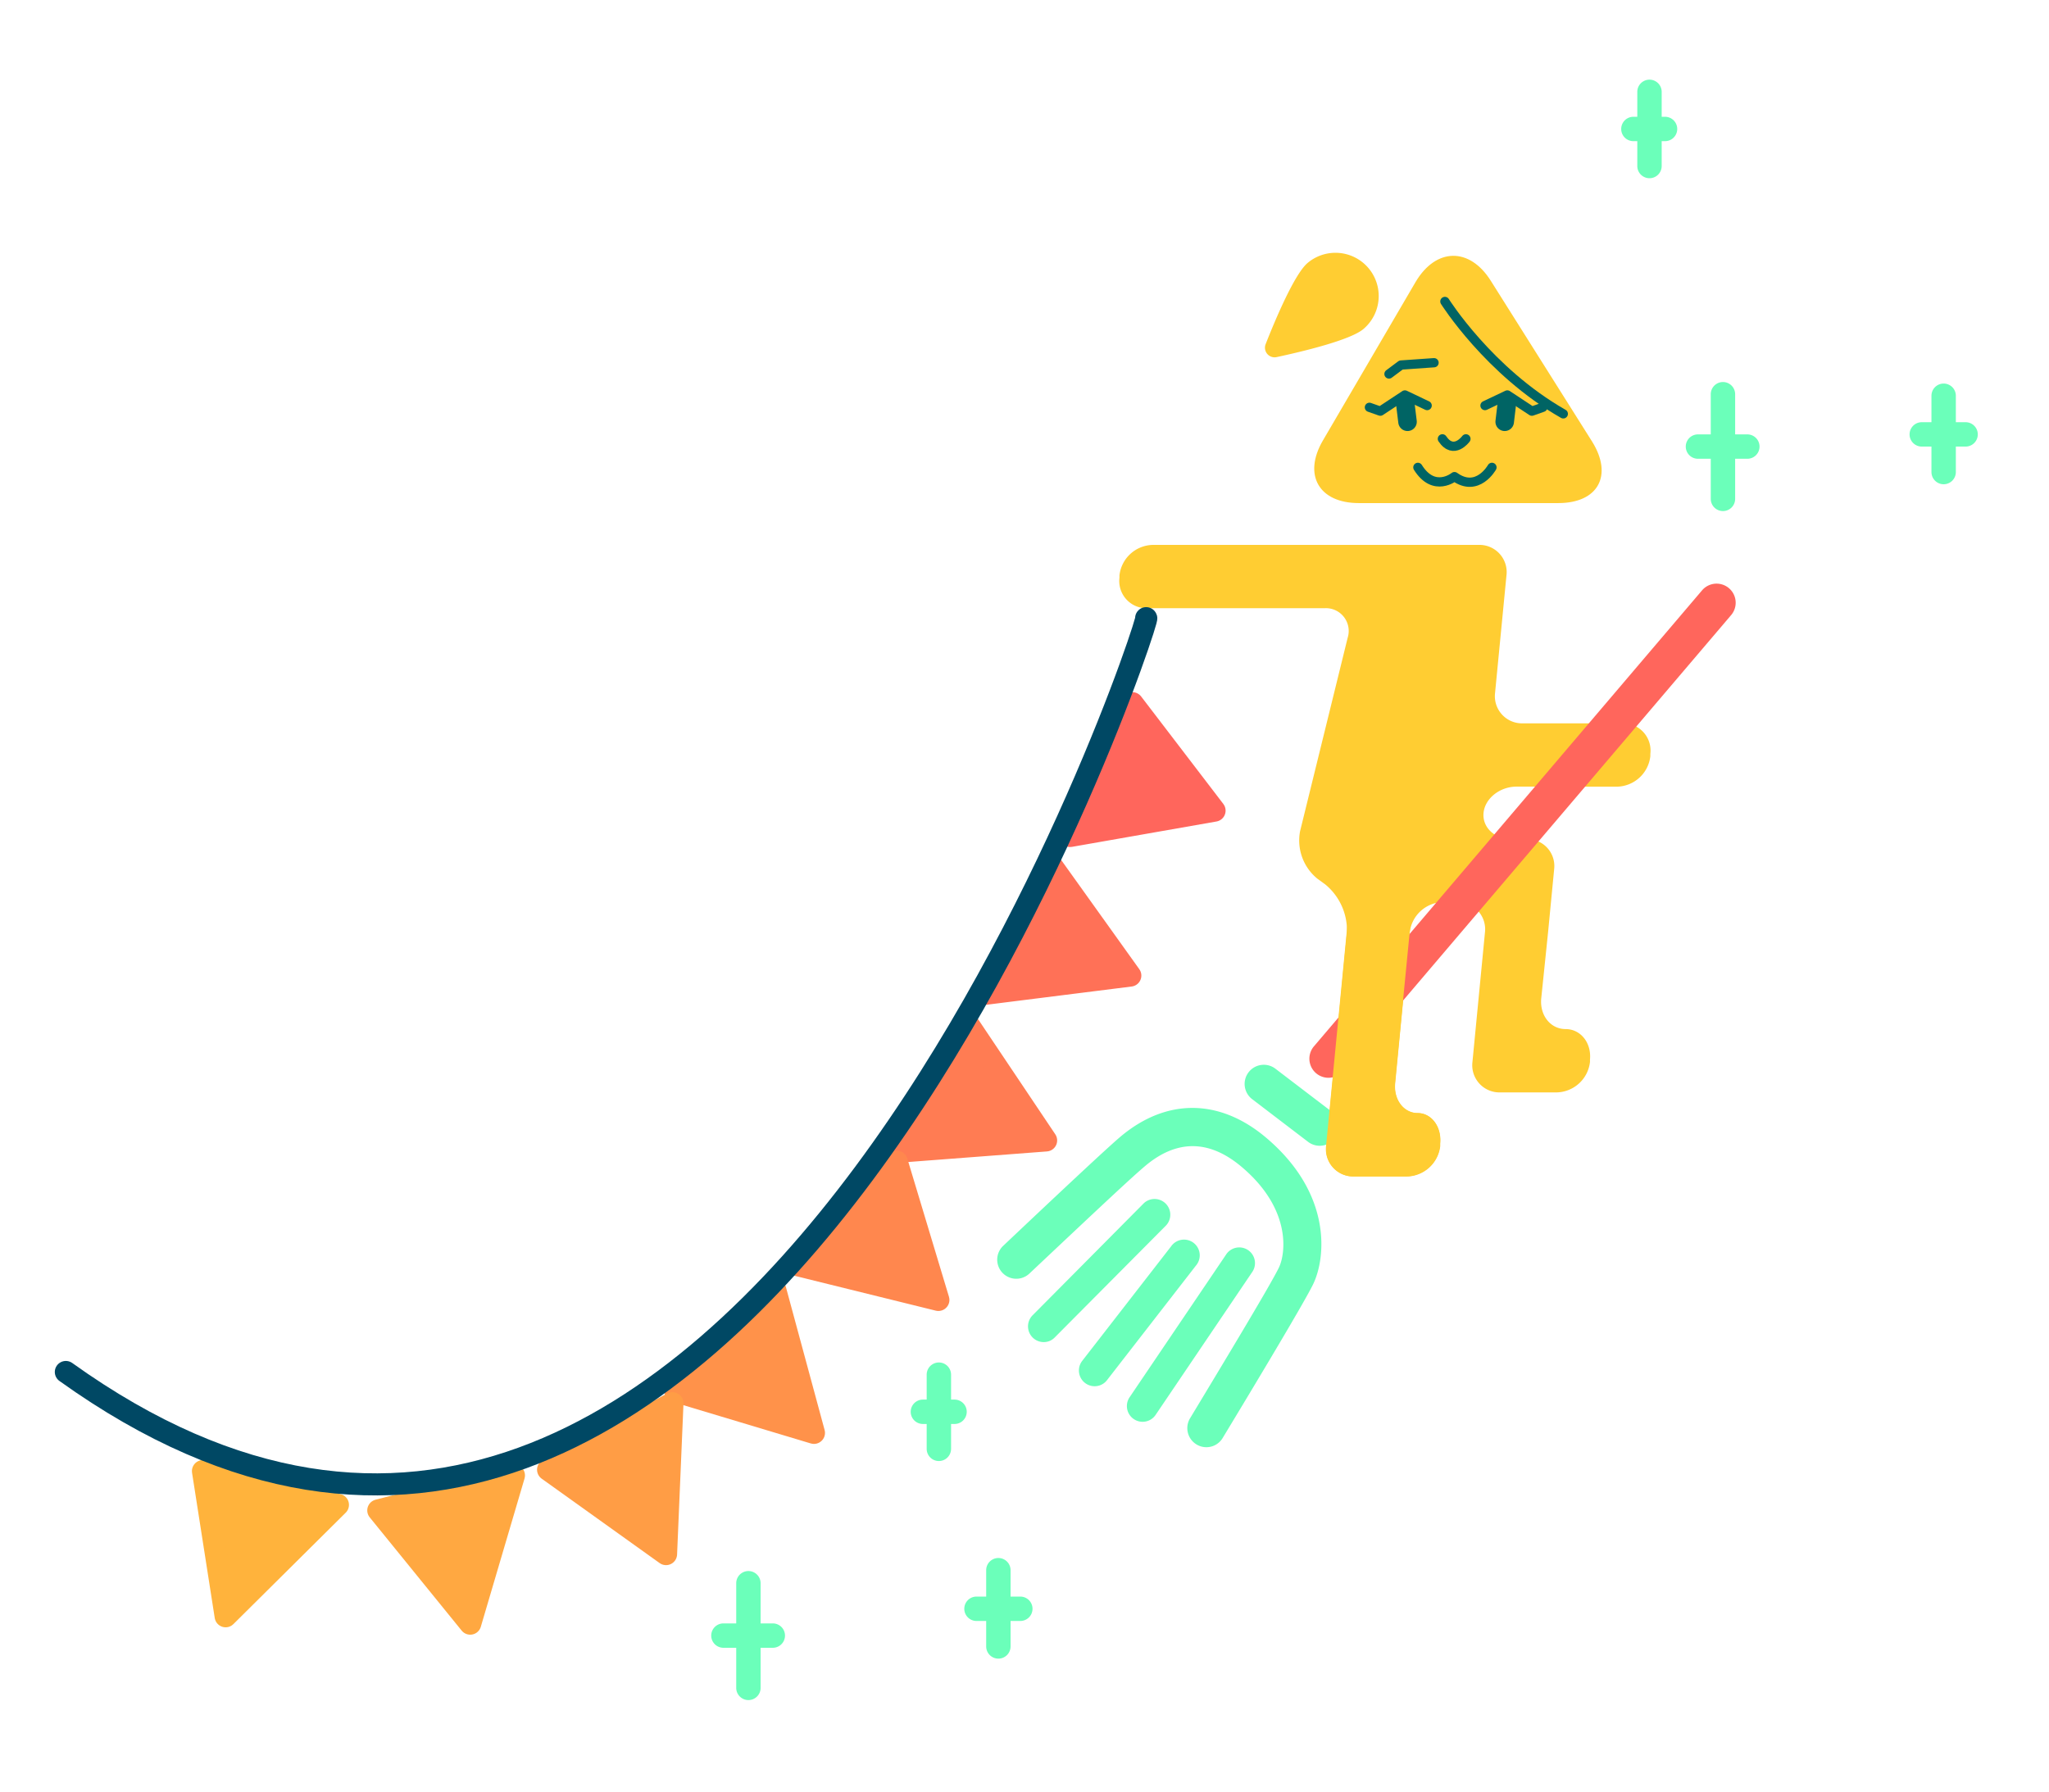 <svg id="圖層_1" data-name="圖層 1" xmlns="http://www.w3.org/2000/svg" viewBox="0 0 336.09 294"><defs><style>.cls-1{fill:#6bffba;}.cls-2,.cls-5{fill:#ffcd32;}.cls-15,.cls-3,.cls-4{fill:none;}.cls-3,.cls-4,.cls-5{stroke:#006464;}.cls-10,.cls-11,.cls-12,.cls-13,.cls-14,.cls-15,.cls-3,.cls-4,.cls-5,.cls-7,.cls-8,.cls-9{stroke-linecap:round;stroke-linejoin:round;}.cls-3{stroke-width:3.04px;}.cls-4,.cls-5{stroke-width:1.52px;}.cls-6,.cls-7{fill:#ff665c;}.cls-7{stroke:#ff665c;}.cls-12,.cls-14,.cls-15,.cls-7,.cls-8,.cls-9{stroke-width:3.62px;}.cls-8{fill:#ff7157;stroke:#ff7157;}.cls-9{fill:#ff7c53;stroke:#ff7c53;}.cls-10{fill:#ff874e;stroke:#ff874e;}.cls-10,.cls-11{stroke-width:3.62px;}.cls-11{fill:#ff924a;stroke:#ff924a;}.cls-12{fill:#ff9d45;stroke:#ff9d45;}.cls-13{fill:#ffa841;stroke:#ffa841;stroke-width:3.62px;}.cls-14{fill:#ffb33c;stroke:#ffb33c;}.cls-15{stroke:#004864;}</style></defs><title>Rethink Taiwan_Landing page animation 4</title><path class="cls-1" d="M154,239.71a2,2,0,0,1-2-2V225.54a2,2,0,0,1,4,0v12.17A2,2,0,0,1,154,239.71Z"/><path class="cls-1" d="M156.57,233.63h-5.19a2,2,0,1,1,0-4h5.19a2,2,0,0,1,0,4Z"/><path class="cls-1" d="M270.56,29.24a2,2,0,0,1-2-2V15.07a2,2,0,1,1,4,0V27.24A2,2,0,0,1,270.56,29.24Z"/><path class="cls-1" d="M273.11,23.16h-5.19a2,2,0,0,1,0-4h5.19a2,2,0,0,1,0,4Z"/><path class="cls-1" d="M167.36,265.95h-7.19a2,2,0,0,1,0-4h7.19a2,2,0,0,1,0,4Z"/><path class="cls-1" d="M163.76,272.13a2,2,0,0,1-2-2V257.62a2,2,0,0,1,4,0v12.51A2,2,0,0,1,163.76,272.13Z"/><path class="cls-1" d="M122.76,278.93a2,2,0,0,1-2-2V259.76a2,2,0,0,1,4,0v17.17A2,2,0,0,1,122.76,278.93Z"/><path class="cls-1" d="M126.76,270.35h-8.1a2,2,0,1,1,0-4h8.1a2,2,0,0,1,0,4Z"/><path class="cls-1" d="M282.61,83.85a2,2,0,0,1-2-2V64.68a2,2,0,0,1,4,0V81.85A2,2,0,0,1,282.61,83.85Z"/><path class="cls-1" d="M286.61,75.27h-8.1a2,2,0,0,1,0-4h8.1a2,2,0,0,1,0,4Z"/><path class="cls-2" d="M265.22,129.07a5.63,5.63,0,0,0,5.48-5l0-.39a4.46,4.46,0,0,0-4.52-5H249.75a4.46,4.46,0,0,1-4.52-5L247.1,94.4a4.46,4.46,0,0,0-4.52-5H189.1a5.63,5.63,0,0,0-5.48,5l0,.39a4.46,4.46,0,0,0,4.52,5h29.1a3.74,3.74,0,0,1,3.81,4.86l-7.8,31.71a8.09,8.09,0,0,0,2.84,7.81l1.28.93a9.75,9.75,0,0,1,3.56,7.93l-3.38,35a4.46,4.46,0,0,0,4.52,5h8.69a5.63,5.63,0,0,0,5.48-5l0-.39c.26-2.74-1.4-5-3.69-5s-4-2.24-3.69-5L231.23,153a5.63,5.63,0,0,1,5.48-5h2.34a4.46,4.46,0,0,1,4.52,5l-2.05,21.23a4.46,4.46,0,0,0,4.52,5h9.28a5.63,5.63,0,0,0,5.48-5l0-.39c.26-2.74-1.53-5-4-5s-4.25-2.24-4-5L253.92,153l.51-5.3.5-5.17a4.41,4.41,0,0,0-4.53-4.85h-2.48c-2.75,0-4.81-1.94-4.58-4.31s2.67-4.31,5.42-4.31Z"/><path class="cls-2" d="M244.53,46.07c-3.48-5.54-9-5.45-12.34.2l-15.2,26c-3.3,5.65-.65,10.27,5.89,10.27H255.6c6.54,0,9-4.53,5.56-10.07Z"/><line class="cls-3" x1="230.55" y1="66.6" x2="230.87" y2="69.2"/><polyline class="cls-4" points="234.09 66.54 230.44 64.8 226.41 67.46 224.62 66.83"/><polyline class="cls-5" points="235.22 59.51 229.8 59.89 227.83 61.36"/><line class="cls-3" x1="247.12" y1="66.6" x2="246.81" y2="69.2"/><polyline class="cls-4" points="243.58 66.54 247.24 64.8 251.27 67.46 253.05 66.83"/><path class="cls-2" d="M207.6,56.46a1.58,1.58,0,0,0,1.8,2.13c4.28-.92,12.1-2.79,14.24-4.61a7.09,7.09,0,0,0-9.18-10.82C212.32,45,209.2,52.39,207.6,56.46Z"/><path class="cls-4" d="M244.72,76.68s-2.37,4.26-6.15,1.52c0,0-3.34,2.74-6-1.52"/><path class="cls-4" d="M240.45,72s-2,2.75-3.86,0"/><path class="cls-5" d="M237,49.46s7.21,11.48,19.42,18.44"/><path class="cls-6" d="M219.13,176.58a3.13,3.13,0,0,1-3.6-4.92l63.65-74.8a3.13,3.13,0,0,1,4.77,4.06l-63.65,74.8A3.12,3.12,0,0,1,219.13,176.58Z"/><path class="cls-1" d="M217.68,187.74a3.13,3.13,0,0,1-3.12-.4l-9.17-7a3.13,3.13,0,1,1,3.81-5l9.17,7a3.13,3.13,0,0,1-.68,5.37Z"/><path class="cls-1" d="M199.11,237.19a3.13,3.13,0,0,1-3.9-4.51c6.58-10.91,13.17-21.86,14.56-24.7,1.1-2.25,2.14-9.63-6.19-16.6-5.27-4.41-10.56-4.44-15.73-.09-2.36,2-7.27,6.61-19,17.66a3.13,3.13,0,1,1-4.3-4.55c1.39-1.31,16.14-15.29,19.23-17.9,7.5-6.32,16.17-6.3,23.79.07,11,9.22,9.92,19.84,7.8,24.17-1.77,3.61-12.38,21.15-14.82,25.19A3.12,3.12,0,0,1,199.11,237.19Z"/><path class="cls-1" d="M188.42,233.07a2.58,2.58,0,0,1-3.14-3.82l15.8-23.37a2.58,2.58,0,1,1,4.27,2.89l-15.8,23.37A2.56,2.56,0,0,1,188.42,233.07Z"/><path class="cls-1" d="M180.54,227.24a2.58,2.58,0,0,1-3-4l14.55-18.75a2.58,2.58,0,1,1,4.07,3.16l-14.55,18.75A2.56,2.56,0,0,1,180.54,227.24Z"/><path class="cls-1" d="M172.19,220a2.58,2.58,0,0,1-2.83-4.19l18.27-18.41a2.58,2.58,0,0,1,3.66,3.63L173,219.44A2.57,2.57,0,0,1,172.19,220Z"/><path class="cls-2" d="M221.37,148l-3.86,40a4.46,4.46,0,0,0,4.52,5h8.69a5.63,5.63,0,0,0,5.48-5l0-.39c.26-2.74-1.4-5-3.69-5s-4-2.24-3.69-5L231.71,148"/><path class="cls-1" d="M322.41,73.27h-7.19a2,2,0,0,1,0-4h7.19a2,2,0,0,1,0,4Z"/><path class="cls-1" d="M318.81,79.45a2,2,0,0,1-2-2V64.93a2,2,0,0,1,4,0V77.45A2,2,0,0,1,318.81,79.45Z"/><polygon class="cls-7" points="185.74 115.37 199.22 133 175.52 137.16 185.74 115.37"/><polygon class="cls-8" points="172.21 141.62 185.4 160.06 161.7 163.04 172.21 141.62"/><polygon class="cls-9" points="158.69 167.87 171.59 187.11 147.87 188.92 158.69 167.87"/><polygon class="cls-10" points="147.09 190.6 153.92 213.28 130.88 207.59 147.09 190.6"/><polygon class="cls-11" points="127.18 211.7 133.51 235.09 110.78 228.26 127.18 211.7"/><polygon class="cls-12" points="110.3 230.22 109.25 254.98 89.9 241.13 110.3 230.22"/><polygon class="cls-13" points="84.3 242.07 77.13 266.39 62.05 247.81 84.3 242.07"/><polygon class="cls-14" points="55.43 246.9 37.01 265.18 33.29 241.36 55.43 246.9"/><path class="cls-15" d="M188,101.42c1.38-1.61-65.85,203.48-177.2,123.68"/></svg>